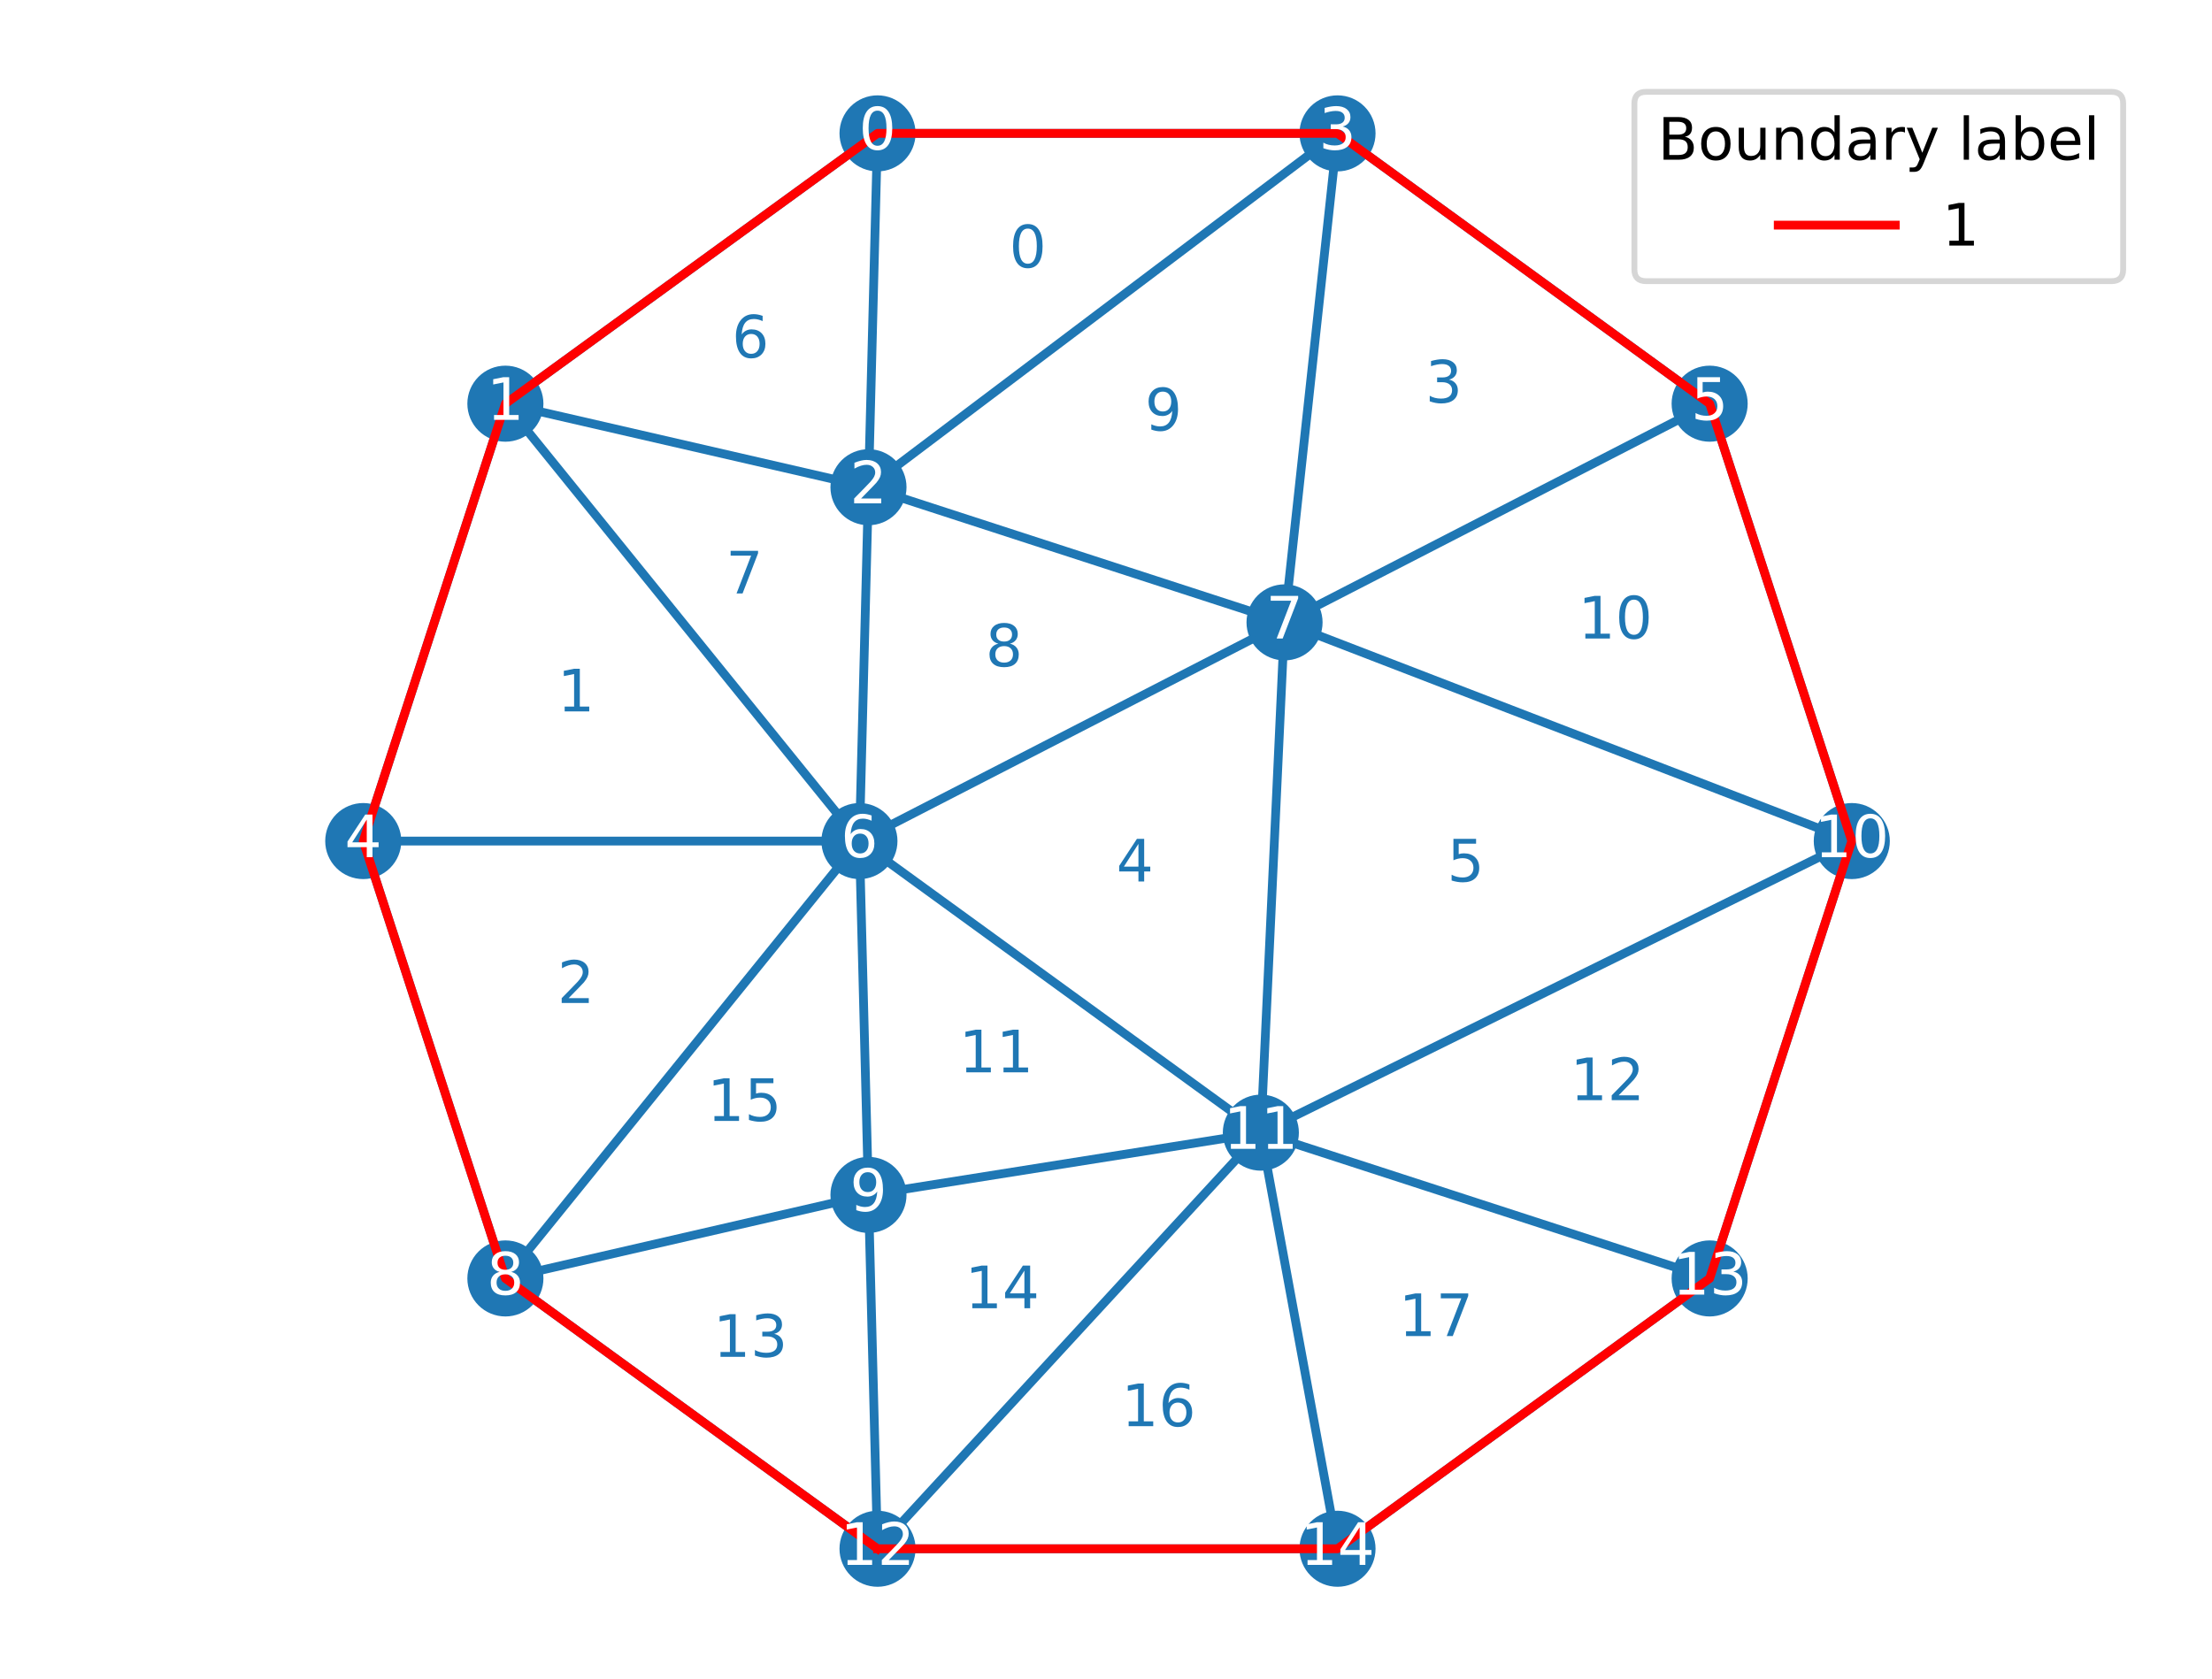 <?xml version="1.0" encoding="utf-8" standalone="no"?>
<!DOCTYPE svg PUBLIC "-//W3C//DTD SVG 1.1//EN"
  "http://www.w3.org/Graphics/SVG/1.1/DTD/svg11.dtd">
<!-- Created with matplotlib (http://matplotlib.org/) -->
<svg height="287pt" version="1.1" viewBox="0 0 378 287" width="378pt" xmlns="http://www.w3.org/2000/svg" xmlns:xlink="http://www.w3.org/1999/xlink">
 <defs>
  <style type="text/css">
*{stroke-linecap:butt;stroke-linejoin:round;}
  </style>
 </defs>
 <g id="figure_1">
  <g id="patch_1">
   <path d="M 0 287.512 
L 378.52 287.512 
L 378.52 0 
L 0 0 
z
" style="fill:#ffffff;"/>
  </g>
  <g id="axes_1">
   <g id="line2d_1">
    <path clip-path="url(#p10fd5aad36)" d="M 86.365 68.999 
L 149.958 22.796 
M 148.411 83.276 
L 149.958 22.796 
M 148.411 83.276 
L 86.365 68.999 
M 228.562 22.796 
L 149.958 22.796 
M 228.562 22.796 
L 148.411 83.276 
M 62.075 143.756 
L 86.365 68.999 
M 292.155 68.999 
L 228.562 22.796 
M 146.865 143.756 
L 86.365 68.999 
M 146.865 143.756 
L 148.411 83.276 
M 146.865 143.756 
L 62.075 143.756 
M 219.51 106.377 
L 148.411 83.276 
M 219.51 106.377 
L 228.562 22.796 
M 219.51 106.377 
L 292.155 68.999 
M 219.51 106.377 
L 146.865 143.756 
M 86.365 218.513 
L 62.075 143.756 
M 86.365 218.513 
L 146.865 143.756 
M 148.411 204.236 
L 146.865 143.756 
M 148.411 204.236 
L 86.365 218.513 
M 316.445 143.756 
L 292.155 68.999 
M 316.445 143.756 
L 219.51 106.377 
M 215.461 193.594 
L 146.865 143.756 
M 215.461 193.594 
L 219.51 106.377 
M 215.461 193.594 
L 148.411 204.236 
M 215.461 193.594 
L 316.445 143.756 
M 149.958 264.716 
L 86.365 218.513 
M 149.958 264.716 
L 148.411 204.236 
M 149.958 264.716 
L 215.461 193.594 
M 292.155 218.513 
L 316.445 143.756 
M 292.155 218.513 
L 215.461 193.594 
M 228.562 264.716 
L 215.461 193.594 
M 228.562 264.716 
L 149.958 264.716 
M 228.562 264.716 
L 292.155 218.513 
" style="fill:none;stroke:#1f77b4;stroke-linecap:square;stroke-width:1.5;"/>
   </g>
   <g id="line2d_2"/>
   <g id="line2d_3">
    <defs>
     <path d="M 0 6 
C 1.591 6 3.117 5.368 4.243 4.243 
C 5.368 3.117 6 1.591 6 0 
C 6 -1.591 5.368 -3.117 4.243 -4.243 
C 3.117 -5.368 1.591 -6 0 -6 
C -1.591 -6 -3.117 -5.368 -4.243 -4.243 
C -5.368 -3.117 -6 -1.591 -6 0 
C -6 1.591 -5.368 3.117 -4.243 4.243 
C -3.117 5.368 -1.591 6 0 6 
z
" id="maf533ff8cc" style="stroke:#1f77b4;"/>
    </defs>
    <g clip-path="url(#p10fd5aad36)">
     <use style="fill:#1f77b4;stroke:#1f77b4;" x="149.958" xlink:href="#maf533ff8cc" y="22.796"/>
     <use style="fill:#1f77b4;stroke:#1f77b4;" x="86.365" xlink:href="#maf533ff8cc" y="68.999"/>
     <use style="fill:#1f77b4;stroke:#1f77b4;" x="148.411" xlink:href="#maf533ff8cc" y="83.276"/>
     <use style="fill:#1f77b4;stroke:#1f77b4;" x="228.562" xlink:href="#maf533ff8cc" y="22.796"/>
     <use style="fill:#1f77b4;stroke:#1f77b4;" x="62.075" xlink:href="#maf533ff8cc" y="143.756"/>
     <use style="fill:#1f77b4;stroke:#1f77b4;" x="292.155" xlink:href="#maf533ff8cc" y="68.999"/>
     <use style="fill:#1f77b4;stroke:#1f77b4;" x="146.865" xlink:href="#maf533ff8cc" y="143.756"/>
     <use style="fill:#1f77b4;stroke:#1f77b4;" x="219.51" xlink:href="#maf533ff8cc" y="106.377"/>
     <use style="fill:#1f77b4;stroke:#1f77b4;" x="86.365" xlink:href="#maf533ff8cc" y="218.513"/>
     <use style="fill:#1f77b4;stroke:#1f77b4;" x="148.411" xlink:href="#maf533ff8cc" y="204.236"/>
     <use style="fill:#1f77b4;stroke:#1f77b4;" x="316.445" xlink:href="#maf533ff8cc" y="143.756"/>
     <use style="fill:#1f77b4;stroke:#1f77b4;" x="215.461" xlink:href="#maf533ff8cc" y="193.594"/>
     <use style="fill:#1f77b4;stroke:#1f77b4;" x="149.958" xlink:href="#maf533ff8cc" y="264.716"/>
     <use style="fill:#1f77b4;stroke:#1f77b4;" x="292.155" xlink:href="#maf533ff8cc" y="218.513"/>
     <use style="fill:#1f77b4;stroke:#1f77b4;" x="228.562" xlink:href="#maf533ff8cc" y="264.716"/>
    </g>
   </g>
   <g id="line2d_4">
    <path clip-path="url(#p10fd5aad36)" d="M 149.958 264.716 
L 228.562 264.716 
L 292.155 218.513 
L 316.445 143.756 
L 292.155 68.999 
L 228.562 22.796 
L 149.958 22.796 
L 86.365 68.999 
L 62.075 143.756 
L 86.365 218.513 
L 149.958 264.716 
" style="fill:none;stroke:#ff0000;stroke-linecap:square;stroke-width:1.5;"/>
   </g>
   <g id="text_1">
    <!-- 0 -->
    <defs>
     <path d="M 31.781 66.406 
Q 24.172 66.406 20.328 58.906 
Q 16.5 51.422 16.5 36.375 
Q 16.5 21.391 20.328 13.891 
Q 24.172 6.391 31.781 6.391 
Q 39.453 6.391 43.281 13.891 
Q 47.125 21.391 47.125 36.375 
Q 47.125 51.422 43.281 58.906 
Q 39.453 66.406 31.781 66.406 
M 31.781 74.219 
Q 44.047 74.219 50.516 64.516 
Q 56.984 54.828 56.984 36.375 
Q 56.984 17.969 50.516 8.266 
Q 44.047 -1.422 31.781 -1.422 
Q 19.531 -1.422 13.062 8.266 
Q 6.594 17.969 6.594 36.375 
Q 6.594 54.828 13.062 64.516 
Q 19.531 74.219 31.781 74.219 
" id="DejaVuSans-30"/>
    </defs>
    <g style="fill:#1f77b4;" transform="translate(172.463 45.715)scale(0.1 -0.1)">
     <use xlink:href="#DejaVuSans-30"/>
    </g>
   </g>
   <g id="text_2">
    <!-- 1 -->
    <defs>
     <path d="M 12.406 8.297 
L 28.516 8.297 
L 28.516 63.922 
L 10.984 60.406 
L 10.984 69.391 
L 28.422 72.906 
L 38.281 72.906 
L 38.281 8.297 
L 54.391 8.297 
L 54.391 0 
L 12.406 0 
z
" id="DejaVuSans-31"/>
    </defs>
    <g style="fill:#1f77b4;" transform="translate(95.254 121.596)scale(0.1 -0.1)">
     <use xlink:href="#DejaVuSans-31"/>
    </g>
   </g>
   <g id="text_3">
    <!-- 2 -->
    <defs>
     <path d="M 19.188 8.297 
L 53.609 8.297 
L 53.609 0 
L 7.328 0 
L 7.328 8.297 
Q 12.938 14.109 22.625 23.891 
Q 32.328 33.688 34.812 36.531 
Q 39.547 41.844 41.422 45.531 
Q 43.312 49.219 43.312 52.781 
Q 43.312 58.594 39.234 62.25 
Q 35.156 65.922 28.609 65.922 
Q 23.969 65.922 18.812 64.312 
Q 13.672 62.703 7.812 59.422 
L 7.812 69.391 
Q 13.766 71.781 18.938 73 
Q 24.125 74.219 28.422 74.219 
Q 39.75 74.219 46.484 68.547 
Q 53.219 62.891 53.219 53.422 
Q 53.219 48.922 51.531 44.891 
Q 49.859 40.875 45.406 35.406 
Q 44.188 33.984 37.641 27.219 
Q 31.109 20.453 19.188 8.297 
" id="DejaVuSans-32"/>
    </defs>
    <g style="fill:#1f77b4;" transform="translate(95.254 171.434)scale(0.1 -0.1)">
     <use xlink:href="#DejaVuSans-32"/>
    </g>
   </g>
   <g id="text_4">
    <!-- 3 -->
    <defs>
     <path d="M 40.578 39.312 
Q 47.656 37.797 51.625 33 
Q 55.609 28.219 55.609 21.188 
Q 55.609 10.406 48.188 4.484 
Q 40.766 -1.422 27.094 -1.422 
Q 22.516 -1.422 17.656 -0.516 
Q 12.797 0.391 7.625 2.203 
L 7.625 11.719 
Q 11.719 9.328 16.594 8.109 
Q 21.484 6.891 26.812 6.891 
Q 36.078 6.891 40.938 10.547 
Q 45.797 14.203 45.797 21.188 
Q 45.797 27.641 41.281 31.266 
Q 36.766 34.906 28.719 34.906 
L 20.219 34.906 
L 20.219 43.016 
L 29.109 43.016 
Q 36.375 43.016 40.234 45.922 
Q 44.094 48.828 44.094 54.297 
Q 44.094 59.906 40.109 62.906 
Q 36.141 65.922 28.719 65.922 
Q 24.656 65.922 20.016 65.031 
Q 15.375 64.156 9.812 62.312 
L 9.812 71.094 
Q 15.438 72.656 20.344 73.438 
Q 25.25 74.219 29.594 74.219 
Q 40.828 74.219 47.359 69.109 
Q 53.906 64.016 53.906 55.328 
Q 53.906 49.266 50.438 45.094 
Q 46.969 40.922 40.578 39.312 
" id="DejaVuSans-33"/>
    </defs>
    <g style="fill:#1f77b4;" transform="translate(243.561 68.817)scale(0.1 -0.1)">
     <use xlink:href="#DejaVuSans-33"/>
    </g>
   </g>
   <g id="text_5">
    <!-- 4 -->
    <defs>
     <path d="M 37.797 64.312 
L 12.891 25.391 
L 37.797 25.391 
z
M 35.203 72.906 
L 47.609 72.906 
L 47.609 25.391 
L 58.016 25.391 
L 58.016 17.188 
L 47.609 17.188 
L 47.609 0 
L 37.797 0 
L 37.797 17.188 
L 4.891 17.188 
L 4.891 26.703 
z
" id="DejaVuSans-34"/>
    </defs>
    <g style="fill:#1f77b4;" transform="translate(190.764 150.669)scale(0.1 -0.1)">
     <use xlink:href="#DejaVuSans-34"/>
    </g>
   </g>
   <g id="text_6">
    <!-- 5 -->
    <defs>
     <path d="M 10.797 72.906 
L 49.516 72.906 
L 49.516 64.594 
L 19.828 64.594 
L 19.828 46.734 
Q 21.969 47.469 24.109 47.828 
Q 26.266 48.188 28.422 48.188 
Q 40.625 48.188 47.75 41.5 
Q 54.891 34.812 54.891 23.391 
Q 54.891 11.625 47.562 5.094 
Q 40.234 -1.422 26.906 -1.422 
Q 22.312 -1.422 17.547 -0.641 
Q 12.797 0.141 7.719 1.703 
L 7.719 11.625 
Q 12.109 9.234 16.797 8.062 
Q 21.484 6.891 26.703 6.891 
Q 35.156 6.891 40.078 11.328 
Q 45.016 15.766 45.016 23.391 
Q 45.016 31 40.078 35.438 
Q 35.156 39.891 26.703 39.891 
Q 22.75 39.891 18.812 39.016 
Q 14.891 38.141 10.797 36.281 
z
" id="DejaVuSans-35"/>
    </defs>
    <g style="fill:#1f77b4;" transform="translate(247.291 150.669)scale(0.1 -0.1)">
     <use xlink:href="#DejaVuSans-35"/>
    </g>
   </g>
   <g id="text_7">
    <!-- 6 -->
    <defs>
     <path d="M 33.016 40.375 
Q 26.375 40.375 22.484 35.828 
Q 18.609 31.297 18.609 23.391 
Q 18.609 15.531 22.484 10.953 
Q 26.375 6.391 33.016 6.391 
Q 39.656 6.391 43.531 10.953 
Q 47.406 15.531 47.406 23.391 
Q 47.406 31.297 43.531 35.828 
Q 39.656 40.375 33.016 40.375 
M 52.594 71.297 
L 52.594 62.312 
Q 48.875 64.062 45.094 64.984 
Q 41.312 65.922 37.594 65.922 
Q 27.828 65.922 22.672 59.328 
Q 17.531 52.734 16.797 39.406 
Q 19.672 43.656 24.016 45.922 
Q 28.375 48.188 33.594 48.188 
Q 44.578 48.188 50.953 41.516 
Q 57.328 34.859 57.328 23.391 
Q 57.328 12.156 50.688 5.359 
Q 44.047 -1.422 33.016 -1.422 
Q 20.359 -1.422 13.672 8.266 
Q 6.984 17.969 6.984 36.375 
Q 6.984 53.656 15.188 63.938 
Q 23.391 74.219 37.203 74.219 
Q 40.922 74.219 44.703 73.484 
Q 48.484 72.75 52.594 71.297 
" id="DejaVuSans-36"/>
    </defs>
    <g style="fill:#1f77b4;" transform="translate(125.064 61.116)scale(0.1 -0.1)">
     <use xlink:href="#DejaVuSans-36"/>
    </g>
   </g>
   <g id="text_8">
    <!-- 7 -->
    <defs>
     <path d="M 8.203 72.906 
L 55.078 72.906 
L 55.078 68.703 
L 28.609 0 
L 18.312 0 
L 43.219 64.594 
L 8.203 64.594 
z
" id="DejaVuSans-37"/>
    </defs>
    <g style="fill:#1f77b4;" transform="translate(124.033 101.436)scale(0.1 -0.1)">
     <use xlink:href="#DejaVuSans-37"/>
    </g>
   </g>
   <g id="text_9">
    <!-- 8 -->
    <defs>
     <path d="M 31.781 34.625 
Q 24.75 34.625 20.719 30.859 
Q 16.703 27.094 16.703 20.516 
Q 16.703 13.922 20.719 10.156 
Q 24.75 6.391 31.781 6.391 
Q 38.812 6.391 42.859 10.172 
Q 46.922 13.969 46.922 20.516 
Q 46.922 27.094 42.891 30.859 
Q 38.875 34.625 31.781 34.625 
M 21.922 38.812 
Q 15.578 40.375 12.031 44.719 
Q 8.5 49.078 8.5 55.328 
Q 8.5 64.062 14.719 69.141 
Q 20.953 74.219 31.781 74.219 
Q 42.672 74.219 48.875 69.141 
Q 55.078 64.062 55.078 55.328 
Q 55.078 49.078 51.531 44.719 
Q 48 40.375 41.703 38.812 
Q 48.828 37.156 52.797 32.312 
Q 56.781 27.484 56.781 20.516 
Q 56.781 9.906 50.312 4.234 
Q 43.844 -1.422 31.781 -1.422 
Q 19.734 -1.422 13.25 4.234 
Q 6.781 9.906 6.781 20.516 
Q 6.781 27.484 10.781 32.312 
Q 14.797 37.156 21.922 38.812 
M 18.312 54.391 
Q 18.312 48.734 21.844 45.562 
Q 25.391 42.391 31.781 42.391 
Q 38.141 42.391 41.719 45.562 
Q 45.312 48.734 45.312 54.391 
Q 45.312 60.062 41.719 63.234 
Q 38.141 66.406 31.781 66.406 
Q 25.391 66.406 21.844 63.234 
Q 18.312 60.062 18.312 54.391 
" id="DejaVuSans-38"/>
    </defs>
    <g style="fill:#1f77b4;" transform="translate(168.414 113.896)scale(0.1 -0.1)">
     <use xlink:href="#DejaVuSans-38"/>
    </g>
   </g>
   <g id="text_10">
    <!-- 9 -->
    <defs>
     <path d="M 10.984 1.516 
L 10.984 10.5 
Q 14.703 8.734 18.5 7.812 
Q 22.312 6.891 25.984 6.891 
Q 35.75 6.891 40.891 13.453 
Q 46.047 20.016 46.781 33.406 
Q 43.953 29.203 39.594 26.953 
Q 35.25 24.703 29.984 24.703 
Q 19.047 24.703 12.672 31.312 
Q 6.297 37.938 6.297 49.422 
Q 6.297 60.641 12.938 67.422 
Q 19.578 74.219 30.609 74.219 
Q 43.266 74.219 49.922 64.516 
Q 56.594 54.828 56.594 36.375 
Q 56.594 19.141 48.406 8.859 
Q 40.234 -1.422 26.422 -1.422 
Q 22.703 -1.422 18.891 -0.688 
Q 15.094 0.047 10.984 1.516 
M 30.609 32.422 
Q 37.25 32.422 41.125 36.953 
Q 45.016 41.5 45.016 49.422 
Q 45.016 57.281 41.125 61.844 
Q 37.25 66.406 30.609 66.406 
Q 23.969 66.406 20.094 61.844 
Q 16.219 57.281 16.219 49.422 
Q 16.219 41.5 20.094 36.953 
Q 23.969 32.422 30.609 32.422 
" id="DejaVuSans-39"/>
    </defs>
    <g style="fill:#1f77b4;" transform="translate(195.647 73.576)scale(0.1 -0.1)">
     <use xlink:href="#DejaVuSans-39"/>
    </g>
   </g>
   <g id="text_11">
    <!-- 10 -->
    <g style="fill:#1f77b4;" transform="translate(269.674 109.137)scale(0.1 -0.1)">
     <use xlink:href="#DejaVuSans-31"/>
     <use x="63.623" xlink:href="#DejaVuSans-30"/>
    </g>
   </g>
   <g id="text_12">
    <!-- 11 -->
    <g style="fill:#1f77b4;" transform="translate(163.883 183.288)scale(0.1 -0.1)">
     <use xlink:href="#DejaVuSans-31"/>
     <use x="63.623" xlink:href="#DejaVuSans-31"/>
    </g>
   </g>
   <g id="text_13">
    <!-- 12 -->
    <g style="fill:#1f77b4;" transform="translate(268.324 188.047)scale(0.1 -0.1)">
     <use xlink:href="#DejaVuSans-31"/>
     <use x="63.623" xlink:href="#DejaVuSans-32"/>
    </g>
   </g>
   <g id="text_14">
    <!-- 13 -->
    <g style="fill:#1f77b4;" transform="translate(121.882 231.914)scale(0.1 -0.1)">
     <use xlink:href="#DejaVuSans-31"/>
     <use x="63.623" xlink:href="#DejaVuSans-33"/>
    </g>
   </g>
   <g id="text_15">
    <!-- 14 -->
    <g style="fill:#1f77b4;" transform="translate(164.914 223.608)scale(0.1 -0.1)">
     <use xlink:href="#DejaVuSans-31"/>
     <use x="63.623" xlink:href="#DejaVuSans-34"/>
    </g>
   </g>
   <g id="text_16">
    <!-- 15 -->
    <g style="fill:#1f77b4;" transform="translate(120.851 191.594)scale(0.1 -0.1)">
     <use xlink:href="#DejaVuSans-31"/>
     <use x="63.623" xlink:href="#DejaVuSans-35"/>
    </g>
   </g>
   <g id="text_17">
    <!-- 16 -->
    <g style="fill:#1f77b4;" transform="translate(191.631 243.768)scale(0.1 -0.1)">
     <use xlink:href="#DejaVuSans-31"/>
     <use x="63.623" xlink:href="#DejaVuSans-36"/>
    </g>
   </g>
   <g id="text_18">
    <!-- 17 -->
    <g style="fill:#1f77b4;" transform="translate(239.03 228.367)scale(0.1 -0.1)">
     <use xlink:href="#DejaVuSans-31"/>
     <use x="63.623" xlink:href="#DejaVuSans-37"/>
    </g>
   </g>
   <g id="text_19">
    <!-- 0 -->
    <g style="fill:#ffffff;" transform="translate(146.776 25.555)scale(0.1 -0.1)">
     <use xlink:href="#DejaVuSans-30"/>
    </g>
   </g>
   <g id="text_20">
    <!-- 1 -->
    <g style="fill:#ffffff;" transform="translate(83.184 71.758)scale(0.1 -0.1)">
     <use xlink:href="#DejaVuSans-31"/>
    </g>
   </g>
   <g id="text_21">
    <!-- 2 -->
    <g style="fill:#ffffff;" transform="translate(145.23 86.035)scale(0.1 -0.1)">
     <use xlink:href="#DejaVuSans-32"/>
    </g>
   </g>
   <g id="text_22">
    <!-- 3 -->
    <g style="fill:#ffffff;" transform="translate(225.381 25.555)scale(0.1 -0.1)">
     <use xlink:href="#DejaVuSans-33"/>
    </g>
   </g>
   <g id="text_23">
    <!-- 4 -->
    <g style="fill:#ffffff;" transform="translate(58.894 146.515)scale(0.1 -0.1)">
     <use xlink:href="#DejaVuSans-34"/>
    </g>
   </g>
   <g id="text_24">
    <!-- 5 -->
    <g style="fill:#ffffff;" transform="translate(288.973 71.758)scale(0.1 -0.1)">
     <use xlink:href="#DejaVuSans-35"/>
    </g>
   </g>
   <g id="text_25">
    <!-- 6 -->
    <g style="fill:#ffffff;" transform="translate(143.684 146.515)scale(0.1 -0.1)">
     <use xlink:href="#DejaVuSans-36"/>
    </g>
   </g>
   <g id="text_26">
    <!-- 7 -->
    <g style="fill:#ffffff;" transform="translate(216.329 109.137)scale(0.1 -0.1)">
     <use xlink:href="#DejaVuSans-37"/>
    </g>
   </g>
   <g id="text_27">
    <!-- 8 -->
    <g style="fill:#ffffff;" transform="translate(83.184 221.273)scale(0.1 -0.1)">
     <use xlink:href="#DejaVuSans-38"/>
    </g>
   </g>
   <g id="text_28">
    <!-- 9 -->
    <g style="fill:#ffffff;" transform="translate(145.23 206.995)scale(0.1 -0.1)">
     <use xlink:href="#DejaVuSans-39"/>
    </g>
   </g>
   <g id="text_29">
    <!-- 10 -->
    <g style="fill:#ffffff;" transform="translate(310.082 146.515)scale(0.1 -0.1)">
     <use xlink:href="#DejaVuSans-31"/>
     <use x="63.623" xlink:href="#DejaVuSans-30"/>
    </g>
   </g>
   <g id="text_30">
    <!-- 11 -->
    <g style="fill:#ffffff;" transform="translate(209.099 196.354)scale(0.1 -0.1)">
     <use xlink:href="#DejaVuSans-31"/>
     <use x="63.623" xlink:href="#DejaVuSans-31"/>
    </g>
   </g>
   <g id="text_31">
    <!-- 12 -->
    <g style="fill:#ffffff;" transform="translate(143.595 267.475)scale(0.1 -0.1)">
     <use xlink:href="#DejaVuSans-31"/>
     <use x="63.623" xlink:href="#DejaVuSans-32"/>
    </g>
   </g>
   <g id="text_32">
    <!-- 13 -->
    <g style="fill:#ffffff;" transform="translate(285.792 221.273)scale(0.1 -0.1)">
     <use xlink:href="#DejaVuSans-31"/>
     <use x="63.623" xlink:href="#DejaVuSans-33"/>
    </g>
   </g>
   <g id="text_33">
    <!-- 14 -->
    <g style="fill:#ffffff;" transform="translate(222.2 267.475)scale(0.1 -0.1)">
     <use xlink:href="#DejaVuSans-31"/>
     <use x="63.623" xlink:href="#DejaVuSans-34"/>
    </g>
   </g>
   <g id="legend_1">
    <g id="patch_2">
     <path d="M 281.295 48.056 
L 360.82 48.056 
Q 362.82 48.056 362.82 46.056 
L 362.82 17.7 
Q 362.82 15.7 360.82 15.7 
L 281.295 15.7 
Q 279.295 15.7 279.295 17.7 
L 279.295 46.056 
Q 279.295 48.056 281.295 48.056 
z
" style="fill:#ffffff;opacity:0.8;stroke:#cccccc;stroke-linejoin:miter;"/>
    </g>
    <g id="text_34">
     <!-- Boundary label -->
     <defs>
      <path d="M 19.672 34.812 
L 19.672 8.109 
L 35.5 8.109 
Q 43.453 8.109 47.281 11.406 
Q 51.125 14.703 51.125 21.484 
Q 51.125 28.328 47.281 31.562 
Q 43.453 34.812 35.5 34.812 
z
M 19.672 64.797 
L 19.672 42.828 
L 34.281 42.828 
Q 41.5 42.828 45.031 45.531 
Q 48.578 48.25 48.578 53.812 
Q 48.578 59.328 45.031 62.062 
Q 41.5 64.797 34.281 64.797 
z
M 9.812 72.906 
L 35.016 72.906 
Q 46.297 72.906 52.391 68.219 
Q 58.5 63.531 58.5 54.891 
Q 58.5 48.188 55.375 44.234 
Q 52.25 40.281 46.188 39.312 
Q 53.469 37.75 57.5 32.781 
Q 61.531 27.828 61.531 20.406 
Q 61.531 10.641 54.891 5.312 
Q 48.25 0 35.984 0 
L 9.812 0 
z
" id="DejaVuSans-42"/>
      <path d="M 30.609 48.391 
Q 23.391 48.391 19.188 42.75 
Q 14.984 37.109 14.984 27.297 
Q 14.984 17.484 19.156 11.844 
Q 23.344 6.203 30.609 6.203 
Q 37.797 6.203 41.984 11.859 
Q 46.188 17.531 46.188 27.297 
Q 46.188 37.016 41.984 42.703 
Q 37.797 48.391 30.609 48.391 
M 30.609 56 
Q 42.328 56 49.016 48.375 
Q 55.719 40.766 55.719 27.297 
Q 55.719 13.875 49.016 6.219 
Q 42.328 -1.422 30.609 -1.422 
Q 18.844 -1.422 12.172 6.219 
Q 5.516 13.875 5.516 27.297 
Q 5.516 40.766 12.172 48.375 
Q 18.844 56 30.609 56 
" id="DejaVuSans-6f"/>
      <path d="M 8.5 21.578 
L 8.5 54.688 
L 17.484 54.688 
L 17.484 21.922 
Q 17.484 14.156 20.5 10.266 
Q 23.531 6.391 29.594 6.391 
Q 36.859 6.391 41.078 11.031 
Q 45.312 15.672 45.312 23.688 
L 45.312 54.688 
L 54.297 54.688 
L 54.297 0 
L 45.312 0 
L 45.312 8.406 
Q 42.047 3.422 37.719 1 
Q 33.406 -1.422 27.688 -1.422 
Q 18.266 -1.422 13.375 4.438 
Q 8.5 10.297 8.5 21.578 
M 31.109 56 
z
" id="DejaVuSans-75"/>
      <path d="M 54.891 33.016 
L 54.891 0 
L 45.906 0 
L 45.906 32.719 
Q 45.906 40.484 42.875 44.328 
Q 39.844 48.188 33.797 48.188 
Q 26.516 48.188 22.312 43.547 
Q 18.109 38.922 18.109 30.906 
L 18.109 0 
L 9.078 0 
L 9.078 54.688 
L 18.109 54.688 
L 18.109 46.188 
Q 21.344 51.125 25.703 53.562 
Q 30.078 56 35.797 56 
Q 45.219 56 50.047 50.172 
Q 54.891 44.344 54.891 33.016 
" id="DejaVuSans-6e"/>
      <path d="M 45.406 46.391 
L 45.406 75.984 
L 54.391 75.984 
L 54.391 0 
L 45.406 0 
L 45.406 8.203 
Q 42.578 3.328 38.25 0.953 
Q 33.938 -1.422 27.875 -1.422 
Q 17.969 -1.422 11.734 6.484 
Q 5.516 14.406 5.516 27.297 
Q 5.516 40.188 11.734 48.094 
Q 17.969 56 27.875 56 
Q 33.938 56 38.25 53.625 
Q 42.578 51.266 45.406 46.391 
M 14.797 27.297 
Q 14.797 17.391 18.875 11.75 
Q 22.953 6.109 30.078 6.109 
Q 37.203 6.109 41.297 11.75 
Q 45.406 17.391 45.406 27.297 
Q 45.406 37.203 41.297 42.844 
Q 37.203 48.484 30.078 48.484 
Q 22.953 48.484 18.875 42.844 
Q 14.797 37.203 14.797 27.297 
" id="DejaVuSans-64"/>
      <path d="M 34.281 27.484 
Q 23.391 27.484 19.188 25 
Q 14.984 22.516 14.984 16.5 
Q 14.984 11.719 18.141 8.906 
Q 21.297 6.109 26.703 6.109 
Q 34.188 6.109 38.703 11.406 
Q 43.219 16.703 43.219 25.484 
L 43.219 27.484 
z
M 52.203 31.203 
L 52.203 0 
L 43.219 0 
L 43.219 8.297 
Q 40.141 3.328 35.547 0.953 
Q 30.953 -1.422 24.312 -1.422 
Q 15.922 -1.422 10.953 3.297 
Q 6 8.016 6 15.922 
Q 6 25.141 12.172 29.828 
Q 18.359 34.516 30.609 34.516 
L 43.219 34.516 
L 43.219 35.406 
Q 43.219 41.609 39.141 45 
Q 35.062 48.391 27.688 48.391 
Q 23 48.391 18.547 47.266 
Q 14.109 46.141 10.016 43.891 
L 10.016 52.203 
Q 14.938 54.109 19.578 55.047 
Q 24.219 56 28.609 56 
Q 40.484 56 46.344 49.844 
Q 52.203 43.703 52.203 31.203 
" id="DejaVuSans-61"/>
      <path d="M 41.109 46.297 
Q 39.594 47.172 37.812 47.578 
Q 36.031 48 33.891 48 
Q 26.266 48 22.188 43.047 
Q 18.109 38.094 18.109 28.812 
L 18.109 0 
L 9.078 0 
L 9.078 54.688 
L 18.109 54.688 
L 18.109 46.188 
Q 20.953 51.172 25.484 53.578 
Q 30.031 56 36.531 56 
Q 37.453 56 38.578 55.875 
Q 39.703 55.766 41.062 55.516 
z
" id="DejaVuSans-72"/>
      <path d="M 32.172 -5.078 
Q 28.375 -14.844 24.75 -17.812 
Q 21.141 -20.797 15.094 -20.797 
L 7.906 -20.797 
L 7.906 -13.281 
L 13.188 -13.281 
Q 16.891 -13.281 18.938 -11.516 
Q 21 -9.766 23.484 -3.219 
L 25.094 0.875 
L 2.984 54.688 
L 12.5 54.688 
L 29.594 11.922 
L 46.688 54.688 
L 56.203 54.688 
z
" id="DejaVuSans-79"/>
      <path id="DejaVuSans-20"/>
      <path d="M 9.422 75.984 
L 18.406 75.984 
L 18.406 0 
L 9.422 0 
z
" id="DejaVuSans-6c"/>
      <path d="M 48.688 27.297 
Q 48.688 37.203 44.609 42.844 
Q 40.531 48.484 33.406 48.484 
Q 26.266 48.484 22.188 42.844 
Q 18.109 37.203 18.109 27.297 
Q 18.109 17.391 22.188 11.75 
Q 26.266 6.109 33.406 6.109 
Q 40.531 6.109 44.609 11.75 
Q 48.688 17.391 48.688 27.297 
M 18.109 46.391 
Q 20.953 51.266 25.266 53.625 
Q 29.594 56 35.594 56 
Q 45.562 56 51.781 48.094 
Q 58.016 40.188 58.016 27.297 
Q 58.016 14.406 51.781 6.484 
Q 45.562 -1.422 35.594 -1.422 
Q 29.594 -1.422 25.266 0.953 
Q 20.953 3.328 18.109 8.203 
L 18.109 0 
L 9.078 0 
L 9.078 75.984 
L 18.109 75.984 
z
" id="DejaVuSans-62"/>
      <path d="M 56.203 29.594 
L 56.203 25.203 
L 14.891 25.203 
Q 15.484 15.922 20.484 11.062 
Q 25.484 6.203 34.422 6.203 
Q 39.594 6.203 44.453 7.469 
Q 49.312 8.734 54.109 11.281 
L 54.109 2.781 
Q 49.266 0.734 44.188 -0.344 
Q 39.109 -1.422 33.891 -1.422 
Q 20.797 -1.422 13.156 6.188 
Q 5.516 13.812 5.516 26.812 
Q 5.516 40.234 12.766 48.109 
Q 20.016 56 32.328 56 
Q 43.359 56 49.781 48.891 
Q 56.203 41.797 56.203 29.594 
M 47.219 32.234 
Q 47.125 39.594 43.094 43.984 
Q 39.062 48.391 32.422 48.391 
Q 24.906 48.391 20.391 44.141 
Q 15.875 39.891 15.188 32.172 
z
" id="DejaVuSans-65"/>
     </defs>
     <g transform="translate(283.295 27.298)scale(0.1 -0.1)">
      <use xlink:href="#DejaVuSans-42"/>
      <use x="68.604" xlink:href="#DejaVuSans-6f"/>
      <use x="129.785" xlink:href="#DejaVuSans-75"/>
      <use x="193.164" xlink:href="#DejaVuSans-6e"/>
      <use x="256.543" xlink:href="#DejaVuSans-64"/>
      <use x="320.02" xlink:href="#DejaVuSans-61"/>
      <use x="381.299" xlink:href="#DejaVuSans-72"/>
      <use x="422.412" xlink:href="#DejaVuSans-79"/>
      <use x="481.592" xlink:href="#DejaVuSans-20"/>
      <use x="513.379" xlink:href="#DejaVuSans-6c"/>
      <use x="541.162" xlink:href="#DejaVuSans-61"/>
      <use x="602.441" xlink:href="#DejaVuSans-62"/>
      <use x="665.918" xlink:href="#DejaVuSans-65"/>
      <use x="727.441" xlink:href="#DejaVuSans-6c"/>
     </g>
    </g>
    <g id="line2d_5">
     <path d="M 303.876 38.477 
L 323.876 38.477 
" style="fill:none;stroke:#ff0000;stroke-linecap:square;stroke-width:1.5;"/>
    </g>
    <g id="line2d_6"/>
    <g id="text_35">
     <!-- 1 -->
     <g transform="translate(331.876 41.977)scale(0.1 -0.1)">
      <use xlink:href="#DejaVuSans-31"/>
     </g>
    </g>
   </g>
  </g>
 </g>
 <defs>
  <clipPath id="p10fd5aad36">
   <rect height="266.112" width="357.12" x="10.7" y="10.7"/>
  </clipPath>
 </defs>
</svg>
